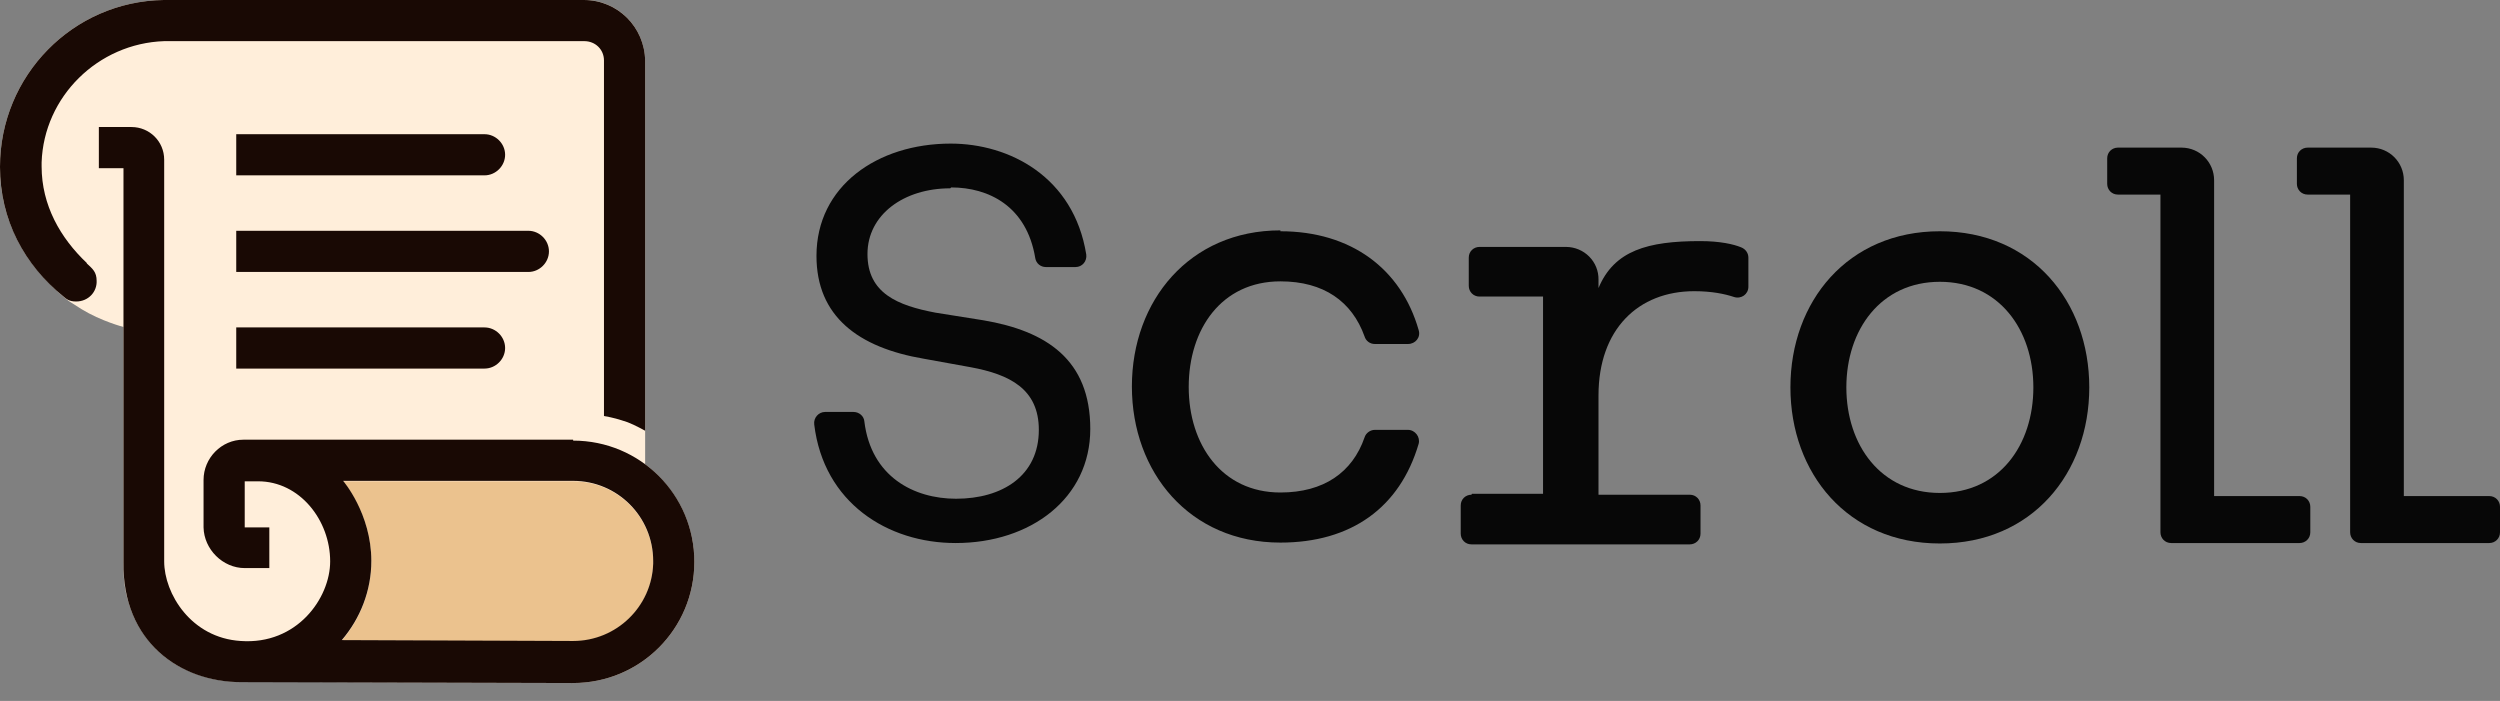 <svg width="107" height="30" viewBox="0 0 107 30" fill="none" xmlns="http://www.w3.org/2000/svg">
<rect x="0" y="0" width="107" height="30" fill="#808080" stroke="none"/>
<path d="M27.612 19.834V2.604C27.593 1.168 26.444 0 25.008 0H7.008C3.121 0.057 0 3.235 0 7.141C0 8.462 0.345 9.572 0.9 10.568C1.36 11.391 2.068 12.157 2.776 12.75C2.968 12.904 2.872 12.846 3.485 13.229C4.327 13.746 5.285 13.995 5.285 13.995V24.295C5.285 24.773 5.342 25.252 5.476 25.692C5.878 27.147 6.874 28.258 8.253 28.794C8.827 29.023 9.478 29.177 10.168 29.177L24.529 29.234C27.401 29.234 29.718 26.918 29.718 24.046C29.718 22.323 28.875 20.81 27.593 19.853L27.612 19.834Z" fill="#FFEEDA"/>
<path d="M40.67 8.06C38.679 8.06 37.128 9.19 37.128 10.874C37.128 12.559 38.43 13.076 40.039 13.382L42.087 13.708C44.787 14.167 46.664 15.392 46.664 18.36C46.664 21.327 44.117 23.242 40.9 23.242C37.99 23.242 35.252 21.519 34.849 18.168C34.811 17.881 35.041 17.632 35.309 17.632H36.534C36.764 17.632 36.975 17.805 36.994 18.034C37.281 20.408 39.119 21.346 40.919 21.346C42.892 21.346 44.462 20.37 44.462 18.398C44.462 16.637 43.198 16.024 41.551 15.718L39.541 15.354C36.726 14.876 34.945 13.535 34.945 10.951C34.945 7.964 37.549 6.146 40.69 6.146C43.198 6.146 45.955 7.562 46.492 10.893C46.53 11.181 46.319 11.43 46.032 11.43H44.768C44.538 11.43 44.347 11.276 44.309 11.047C43.945 8.826 42.317 8.022 40.709 8.022L40.67 8.06Z" fill="#070707"/>
<path d="M54.802 9.898C57.827 9.898 59.972 11.506 60.719 14.129C60.815 14.435 60.585 14.723 60.259 14.723H58.842C58.632 14.723 58.459 14.589 58.402 14.397C57.866 12.904 56.659 12.042 54.802 12.042C52.275 12.042 50.877 14.091 50.877 16.561C50.877 19.03 52.294 21.079 54.802 21.079C56.659 21.079 57.885 20.217 58.402 18.724C58.459 18.532 58.651 18.398 58.842 18.398H60.259C60.566 18.398 60.795 18.705 60.719 18.992C59.915 21.73 57.827 23.223 54.802 23.223C50.915 23.223 48.445 20.217 48.445 16.541C48.445 12.866 50.915 9.86 54.802 9.86V9.898Z" fill="#070707"/>
<path d="M62.997 21.136H66.042V12.693H63.323C63.055 12.693 62.863 12.482 62.863 12.233V11.027C62.863 10.759 63.074 10.568 63.323 10.568H67.018C67.803 10.568 68.435 11.2 68.416 11.984V12.329C69.086 10.721 70.522 10.319 72.763 10.319C73.624 10.319 74.199 10.453 74.524 10.587C74.716 10.664 74.831 10.836 74.831 11.027V12.272C74.831 12.597 74.524 12.808 74.218 12.712C73.816 12.578 73.261 12.463 72.514 12.463C70.12 12.463 68.416 14.09 68.416 16.924V21.174H72.322C72.591 21.174 72.782 21.384 72.782 21.633V22.84C72.782 23.108 72.571 23.299 72.322 23.299H62.978C62.71 23.299 62.519 23.088 62.519 22.84V21.633C62.519 21.365 62.729 21.174 62.978 21.174L62.997 21.136Z" fill="#070707"/>
<path d="M76.63 16.579C76.63 12.904 79.081 9.898 83.026 9.898C86.97 9.898 89.421 12.904 89.421 16.579C89.421 20.255 86.97 23.261 83.026 23.261C79.081 23.261 76.63 20.255 76.63 16.579ZM83.026 21.098C85.573 21.098 87.028 19.049 87.028 16.579C87.028 14.11 85.553 12.061 83.026 12.061C80.498 12.061 79.024 14.11 79.024 16.579C79.024 19.049 80.498 21.098 83.026 21.098Z" fill="#070707"/>
<path d="M94.745 21.232H98.422C98.69 21.232 98.881 21.442 98.881 21.691V22.782C98.881 23.05 98.671 23.242 98.422 23.242H92.926C92.658 23.242 92.467 23.031 92.467 22.782V8.328H90.647C90.379 8.328 90.188 8.117 90.188 7.869V6.777C90.188 6.509 90.399 6.318 90.647 6.318H93.367C94.152 6.318 94.764 6.95 94.764 7.715V21.232H94.745Z" fill="#070707"/>
<path d="M102.864 21.232H106.541C106.809 21.232 107 21.442 107 21.691V22.782C107 23.05 106.79 23.242 106.541 23.242H101.045C100.777 23.242 100.586 23.031 100.586 22.782V8.328H98.767C98.499 8.328 98.307 8.117 98.307 7.869V6.777C98.307 6.509 98.518 6.318 98.767 6.318H101.486C102.271 6.318 102.884 6.95 102.884 7.715V21.232H102.864Z" fill="#070707"/>
<path d="M27.956 24.142C27.899 25.98 26.386 27.454 24.529 27.454L14.629 27.416C15.414 26.497 15.893 25.31 15.893 24.027C15.893 21.998 14.686 20.6 14.686 20.6H24.529C26.424 20.6 27.956 22.132 27.956 24.027V24.142Z" fill="#EBC28E"/>
<path d="M3.715 11.257C2.585 10.185 1.781 8.787 1.781 7.122V6.95C1.877 4.135 4.193 1.857 7.027 1.761H25.008C25.486 1.761 25.85 2.125 25.85 2.585V17.805C26.271 17.881 26.463 17.939 26.865 18.073C27.171 18.188 27.612 18.436 27.612 18.436V2.604C27.593 1.168 26.444 0 24.988 0H7.008C3.121 0.057 0 3.235 0 7.141C0 9.4 1.034 11.334 2.719 12.693C2.834 12.789 2.949 12.904 3.255 12.904C3.791 12.904 4.155 12.482 4.136 12.023C4.136 11.64 3.964 11.506 3.715 11.276V11.257Z" fill="#190904"/>
<path d="M24.529 18.819H10.416C9.478 18.819 8.712 19.604 8.712 20.542V22.572C8.731 23.51 9.535 24.314 10.474 24.314H11.527V22.572H10.474V20.6H11.048C12.829 20.6 14.131 22.265 14.131 24.027C14.131 25.596 12.714 27.607 10.301 27.434C8.176 27.3 7.027 25.405 7.027 24.027V6.835C7.027 6.05 6.395 5.437 5.629 5.437H4.231V7.198H5.285V24.046C5.227 27.473 7.716 29.196 10.321 29.196L24.529 29.234C27.401 29.234 29.718 26.918 29.718 24.046C29.718 21.174 27.401 18.858 24.529 18.858V18.819ZM27.956 24.122C27.899 25.96 26.386 27.434 24.529 27.434L14.629 27.396C15.414 26.477 15.893 25.29 15.893 24.008C15.893 21.978 14.686 20.581 14.686 20.581H24.529C26.424 20.581 27.956 22.112 27.956 24.008V24.122Z" fill="#190904"/>
<path d="M10.111 5.744H20.738C21.217 5.744 21.619 6.146 21.619 6.624C21.619 7.103 21.217 7.505 20.738 7.505H10.111V5.744Z" fill="#190904"/>
<path d="M10.111 14.014H20.738C21.217 14.014 21.619 14.416 21.619 14.895C21.619 15.373 21.217 15.775 20.738 15.775H10.111V14.014Z" fill="#190904"/>
<path d="M10.111 9.878H22.615C23.093 9.878 23.495 10.28 23.495 10.759C23.495 11.238 23.093 11.64 22.615 11.64H10.111V9.878Z" fill="#190904"/>
</svg>
